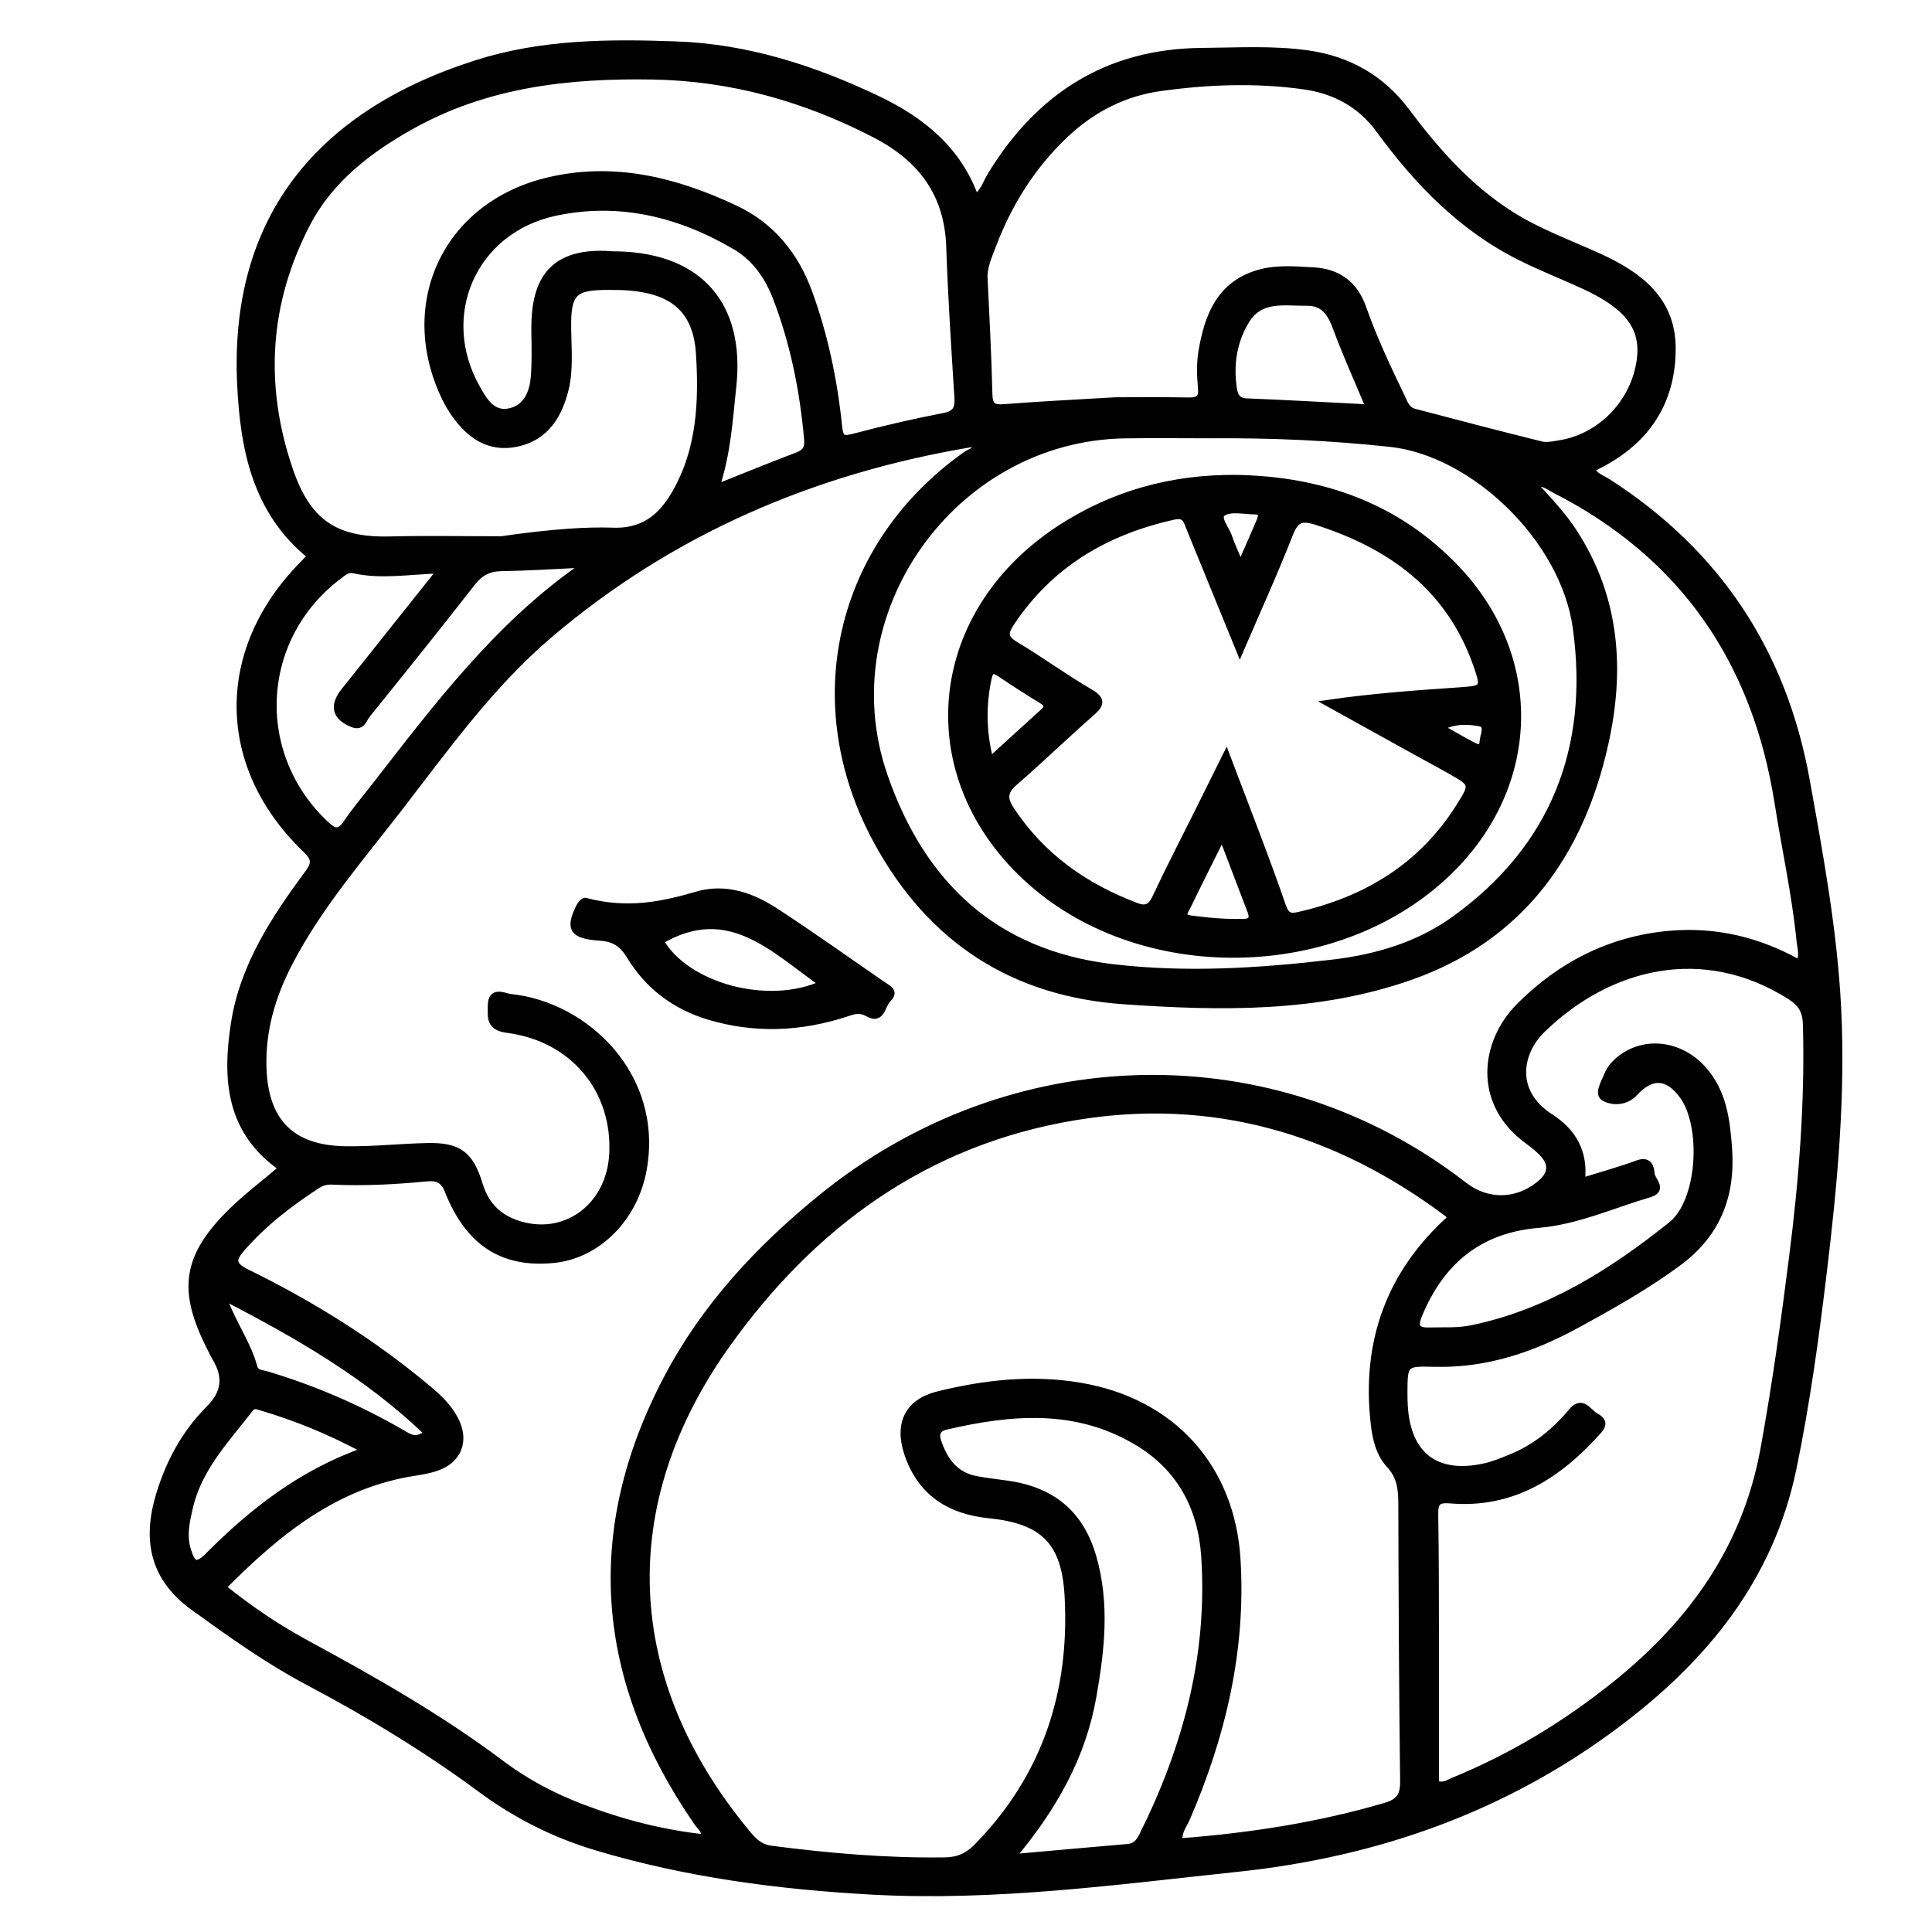 <?xml version="1.0" encoding="utf-8"?>
<!-- Generator: Adobe Illustrator 23.0.0, SVG Export Plug-In . SVG Version: 6.00 Build 0)  -->
<svg version="1.0" xmlns="http://www.w3.org/2000/svg" xmlns:xlink="http://www.w3.org/1999/xlink" x="0px" y="0px"
	 viewBox="0 0 3000 3000" style="enable-background:new 0 0 3000 3000;" xml:space="preserve">
<style type="text/css">
	.st0{stroke:#000000;stroke-width:10;stroke-miterlimit:10;}
</style>
<g id="Layer_1">
</g>
<g id="Layer_2">
	<g>
		<path class="st0" d="M437.9,1813.9c-83.1-57.6-87.5-139.4-74.3-224.9c13.8-88.8,62.1-162.1,114.3-232.7
			c11-14.9,11.8-22.8-2.9-36.9c-135-129.2-136.7-309.1-5.5-442.5c4.2-4.3,8.3-8.7,12.8-13.4C396,793.9,377.8,695.2,373.2,595.5
			c-11.5-248.9,115-417,366.5-497.1C841.1,66,945.4,65.5,1050.2,69.3c110.5,4,213.3,37.3,312.1,84.3
			c68.7,32.7,125.4,78.2,152.5,153.6c12.8-9.5,16.6-23.8,23.8-35.6c75-122.7,181.7-191,327.9-192.2c54.8-0.4,109.5-3.9,164.2,3.8
			c63.8,9,115.1,38.6,153.4,89.7c45.9,61.3,95.9,118,161.3,159.7c43.1,27.5,90.9,44.6,137,65.6c62.1,28.3,114.5,66.6,114.6,142.6
			c0.2,82.2-39.2,142.9-112.6,180.8c-4.4,2.3-8.8,4.5-13.4,6.9c6.1,11.3,17.5,14.6,26.7,20.5c169.7,109.4,271.5,263.6,307.4,462.3
			c21.2,117.8,43,235.3,48.9,355.3c6.7,136.5-5.9,271.6-22.1,406.8c-12.3,102.7-26.3,205.1-47.3,306.5
			c-35.4,170.9-137.4,295.4-272.8,397.1c-174.9,131.5-373.5,201.6-589.7,224.5c-188.7,20-377.3,45.9-567.6,35.5
			c-145-7.9-288.9-26.8-428.7-68.7c-64.6-19.3-124.6-49.5-178.7-89.5c-85.1-62.9-175-117.4-268.4-166.8
			c-62.8-33.2-120.6-74.6-178.2-116.2c-63.2-45.7-74.4-104.8-53.2-174.8c15.2-50.3,39.8-95.9,77-133.1c25.2-25.1,27.7-50,10.3-79.1
			c-3.1-5.2-5.7-10.7-8.4-16.2c-45.7-89.7-37.9-142,34.3-212.6C384.4,1856.9,411.2,1836.6,437.9,1813.9z M346.1,2464.8
			c41.8,33.7,84.7,62.7,130.1,87.2c104.4,56.6,207.5,115.1,302.7,186.7c38.3,28.8,80.6,51,125.4,68c61.3,23.3,124.3,39.8,190.5,46.8
			c-0.4-12-7.7-16.8-12.2-23.3c-152.2-220.2-172.7-450-47.7-688.8c58.3-111.4,142.2-201.8,239.3-280.9
			c295.2-240.8,703.9-249.2,999.5-19.9c34.9,27.1,79.6,27.1,114.8-0.2c22.1-17.1,23.3-33.9,3.2-53c-5.9-5.6-12.3-10.7-18.8-15.4
			c-81.3-58.9-69.7-153.1-13.9-209.4c63.9-64.3,141.9-104.2,233.8-112.3c71.7-6.3,138.8,10.1,201.7,45.5c5-13.7,1.2-24.5,0.1-35.4
			c-7.2-71.7-22.8-142.1-34-213.3c-34.7-220.6-147.3-385.3-347.9-487.2c-8.6-4.3-16.4-12.3-30.7-8.2c22.8,24.9,45,48.1,62.5,75.3
			c66,102.2,73.5,213.5,47.9,328.1c-38.2,171.5-131.4,301.3-301.5,361.4c-144.3,51-295.5,48.4-445.8,37.9
			c-172.2-12-300-95.1-383.2-247.4c-117.2-214.6-61-460.5,138.6-601.4c5.8-4.1,15.3-5.4,16.1-15.8c-3.4-0.2-6.5-0.8-9.4-0.3
			c-244.1,41-464.6,135.2-653.9,296.2c-91,77.4-160.4,174.8-233,268.8c-60.1,77.8-125,152.3-170.8,240.4
			c-26.7,51.3-42.6,105-40.7,163.4c2.8,83.2,43.6,125.2,127.2,126.6c42.5,0.7,85.1-4.1,127.7-5c48.7-1,66.7,12.5,81.1,60
			c10.1,33.3,32.1,53.1,64.8,62.1c71.9,19.8,137.2-30.9,141.4-109.9c5.3-99.4-60.7-180-163-193.2c-28.8-3.7-25.6-19.5-25.6-36.9
			c0-26.7,20.7-14.5,31.3-13.4c115.1,12.1,231.1,120.9,205.7,266.2c-13.2,76-70.7,134.4-139.6,141.3c-79.2,8-132.5-26.3-164.6-107.8
			c-6.7-17-17.3-20.3-33-18.8c-48.6,4.7-97.2,7.2-146,5c-8.3-0.4-15.7,1.1-23,5.8c-42.6,27.8-82.8,58.4-116.6,97
			c-15.2,17.4-17.9,26.4,7.2,38.7c100.5,49.3,195,108.3,281,180.3c16.4,13.7,31.9,28.5,41.9,47.8c17.3,33.1,5.3,63.6-29.7,75.2
			c-10.5,3.5-21.6,5.6-32.6,7.2C521.1,2305.4,430.9,2379,346.1,2464.8z M2253,1891.1c-1.8-2.2-3.3-5-5.6-6.7
			c-172.2-129.1-364.7-185.4-578.2-149.9c-230.8,38.3-407,166.3-540.5,353.6c-176.5,247.6-164.7,519.4,28,754.2
			c10.8,13.2,20.7,26.1,40.7,28.7c89.7,11.7,179.5,19.4,270.1,18.1c21.2-0.3,35.8-7.4,50.3-22.2
			c105.7-108.5,148.5-239.6,140.3-388.7c-4.6-84-37.9-117.1-121.9-125.6c-62.1-6.3-107.3-35-127.4-96.4c-15.1-46,1.5-79.4,48-90.8
			c72.4-17.8,145.6-26,220.2-13.4c142.7,24,235.6,125.6,244.3,269.8c8.5,140.9-23.1,273.9-78.7,402.4c-4.6,10.6-13.3,20.2-11.2,35.4
			c108.9-8.3,215.7-24.6,320.2-55.4c21.6-6.4,27.8-16.7,27.5-38.5c-1.8-143.2-2.4-286.3-2.8-429.5c-0.1-22.8-1.5-42.9-18.6-61.3
			c-16.2-17.3-21.7-41.2-24.3-64.6C2119.1,2083.9,2157.3,1976.9,2253,1891.1z M2229.4,2769.8c12.8,4.5,19.6-1.5,26.7-4.4
			c91.7-37.4,175.6-88.4,252.6-150.3c118.2-95.1,201.8-211.2,229.9-364.8c18-98.9,31.8-198.1,44.4-297.7
			c15.3-120,24.8-240.2,21.6-361.3c-0.5-20.8-7.4-33-24.5-43.9c-135.6-86.1-282.7-49-386.1,52.3c-34.2,33.5-48.3,95.3,13.9,135.1
			c34.6,22.2,53.7,54.5,48.1,99.4c31.1-9.7,59.5-17.5,87-27.6c17.7-6.5,20.6,6.3,21.3,16.1c0.8,10.2,20.6,24.6-3.4,31.7
			c-57.2,16.8-112.1,42.2-172.5,47.3c-91.3,7.7-150.7,57.1-185,140.1c-6.8,16.3-4.7,25.1,15.1,24.5c22.3-0.7,44.6,1.1,66.8-3.5
			c118.5-24.5,217.8-87.2,310-161c45.8-36.7,52.1-153.1,17.3-200.6c-22.8-31.2-48.1-32.8-74.1-4.3c-13.8,15.1-34,15-47,8.2
			c-11.7-6.2-0.4-23.8,4.2-35.5c4.5-11.4,13-20.4,23.1-27.7c38.5-27.8,91.7-20,126,18.6c31,34.8,36.4,77.4,39.7,121.7
			c5.6,74.6-17.9,134.5-79.3,179.4c-50.1,36.7-103.9,67-158.3,96.6c-67.8,36.8-139.4,61-217.8,59.2c-48.4-1.1-48.5-1.3-48.6,46.9
			c0,6.1,0.2,12.2,0.5,18.3c4.4,77.4,49.3,111.5,125,94.5c13.7-3.1,27-8.6,40.1-14c37.5-15.2,68.1-40.1,93.8-70.9
			c17-20.5,25.8-0.1,37.1,6.3c9.3,5.3,16.1,10.9,5.5,22.9c-61.4,69-133.2,116.2-230.2,108.1c-20-1.7-24.3,3.4-24,22
			c1.1,68,1,136.1,1.1,204.1C2229.5,2627.4,2229.4,2699.3,2229.4,2769.8z M778.4,837.7c83.5-12.1,135.7-14.5,170.4-13.4
			c9.7,0.3,30.5,1.3,52.5-9.8c19.8-10,34.6-27,47.4-49.4c38.6-67.4,41.6-141.9,37-215.6c-4.2-68.1-40.4-97.8-108.9-103.4
			c-10.1-0.8-20.3-0.8-30.4-0.9c-55.9-0.3-65.2,8.8-64.5,65.5c0.4,31.5,3.6,63.2-4,94.1c-10.1,40.6-30.6,74-74.6,83.7
			c-43.4,9.5-74.2-12.2-98-46.3c-5.2-7.5-9.9-15.4-13.9-23.6c-70.7-145.7,0.6-299.4,158-337.7c102.7-25,199.4-0.8,292.2,42.9
			c56.9,26.8,93.8,72.5,115.2,131.6c24.3,67.2,38.7,136.6,45.9,207.4c1.9,19.1,7.1,19.8,23.9,15.4c46-12.2,92.5-22.9,139.3-32
			c18.6-3.6,22.1-12.1,21.1-29c-4.9-78-10.1-156.1-12.7-234.2c-2.8-83.2-45-137.7-116.7-174.6c-108.2-55.7-221.9-87.8-344.1-89.9
			c-130.5-2.2-257.1,11.8-373.8,76.8c-67,37.3-127.1,83.6-162.6,151.6c-64,122.7-72.2,251.7-27,383.3C477.7,810.8,520.5,840,605,838
			C662.8,836.6,720.6,837.7,778.4,837.7z M1731.9,621.9c26.5,0,70.1-0.6,113.7,0.3c16.2,0.3,21.1-4.5,19.5-20.9
			c-1.7-18.1-2.2-36.8,0.7-54.6c9.3-56.6,28.9-107,91.7-123.6c26.7-7,54.4-4.5,81.8-3c38.7,2.2,64.3,21.2,77.2,57.9
			c16.6,46.9,37.6,92,59.3,136.7c4.8,9.9,7.9,21.6,20.4,24.9c65.5,17.2,131,34.5,196.7,50.7c9.4,2.3,20.3-0.2,30.2-1.9
			c63.7-10.6,115-64.7,123.5-130c6.5-49.4-18.4-82.8-86.1-114.1c-33.1-15.3-67.2-28.6-99.8-44.9c-91.3-45.6-159.9-116.7-219.3-197.9
			c-29-39.7-69-61.2-117.8-67.9c-74.1-10.2-148.1-7.4-221.5,2.8c-56.3,7.8-105.8,32.9-147.8,72.6c-52,49.2-88.4,107.8-113.4,174.3
			c-6.1,16.1-13.3,31.6-12.4,49.6c3,59.8,6,119.6,7.5,179.5c0.5,18,6.5,21.6,23.6,20.2C1611.3,628.4,1663,626,1731.9,621.9z
			 M1880.2,675.6c-44.6,0-89.3-0.6-133.9,0.1c-267.2,4.5-460.1,276.6-373.1,528.7c58.1,168.2,170.6,275.5,352.8,297.5
			c114.5,13.8,228.9,6.6,342.9-6.8c68.2-8,133.8-27.3,190-67.9c154.8-111.7,213.8-267,188.4-451.9
			c-19.2-139.7-160-272.2-287.7-286.3C2066.8,679,1973.6,674.8,1880.2,675.6z M1571.7,2884.2c65.1-5.8,122.4-11,179.8-15.9
			c11.7-1,17.3-8.1,22.2-17.8c68.3-136.7,106.8-280.4,96.5-434.2c-5.1-76-38.2-138-106-177.9c-94.6-55.7-194.4-46.8-295.3-23.4
			c-12.1,2.8-16.6,10.4-12.5,22.7c9.9,29.5,26.1,52.9,58.9,59.2c15.9,3.1,32.1,4.9,48.2,7.1c68.8,9.6,114.1,44.7,134,113.9
			c20.9,72.8,12.6,144.8-0.1,216.7C1681.2,2726.7,1637.2,2806,1571.7,2884.2z M1112.1,757.2c45.7-18.2,85.9-34.7,126.6-50.1
			c13-4.9,16.1-12.7,14.9-25.6c-6.8-75.1-21.3-148.4-48.4-218.9c-12.7-33-32.7-61.9-63.2-79.8c-86.8-50.9-180.3-74-280.2-52.6
			c-127.2,27.4-185.1,160.2-120.8,273c10.9,19.2,23.9,41.8,50.8,35.7c25.9-5.9,35.4-29,37.4-53.5c1.8-22.2,1.3-44.6,0.9-66.9
			c-1.3-68.5,14.4-131.3,119.5-123.4c4,0.3,8.1,0.2,12.2,0.3c125.5,3.9,190.2,79.1,176.5,204.9
			C1132.8,651.5,1130,703.1,1112.1,757.2z M684,885.3c-50.6,1.8-93.1,9.4-135.4-0.2c-9.1-2.1-15.1,3.9-21.6,8.8
			c-127.5,95.3-137.4,276.3-21.6,385.5c13.2,12.4,21.2,15.5,32.7-1.5c14.2-21,30.7-40.3,46.2-60.3c94-121,186.6-243.4,313.5-333.4
			c0.7-0.5-0.3-3.4-0.7-7.3c-39.4,1.8-78.9,4.4-118.3,5c-20,0.3-33.3,7.4-45.7,23.3C679.5,974,624.9,1042,570.1,1109.8
			c-5.3,6.5-7.7,20.4-22.4,14.6c-26.9-10.7-31.6-27.9-13.6-51c4.4-5.6,8.9-11.1,13.3-16.6C591.4,1001.4,635.4,946.2,684,885.3z
			 M567,2252.1c-55.2-29.8-107.5-50.9-161.9-67c-5.8-1.7-11.4-4.3-16.3,2.1c-37,47.9-80.2,92.2-94.3,153.9c-5,21.6-10,43.3-2.9,66
			c6.4,20.4,12.3,28.2,31.4,8.9C392,2346.7,468,2286.9,567,2252.1z M2125.9,633c-17.9-42.9-35.9-82.4-50.9-123
			c-8.4-22.9-18.8-40.5-45.7-40.2c-33.8,0.5-71.6-8.4-93.8,27.5c-19.7,31.9-25.4,67.9-20,105.2c1.7,11.4,5,20.5,20.3,21.1
			C1998.6,626.1,2061.3,629.7,2125.9,633z M663.8,2225.2c-92-88.5-199.2-150.7-317.5-211.7c15.9,43.1,38.9,73.4,48.4,109.5
			c2.5,9.6,12.3,9.1,19.9,11.4c73.9,22.2,144.3,52.6,211,91.5C636.2,2232.1,646.5,2239.2,663.8,2225.2z"/>
		<path class="st0" d="M909.5,1399.2c63.3,16.9,117.5,6.4,171.7-9.6c45.5-13.4,86.7,1.6,124,26c56,36.6,110.4,75.4,165.5,113.4
			c7.9,5.5,20.7,10.5,8.2,22.4c-9.4,9-9.4,34.9-31.4,22.2c-13.1-7.5-22.9-3.3-34.1,0.3c-70.3,22.9-141.2,25.9-212.3,4.7
			c-52.6-15.7-94.6-47.1-123-93.9c-11.9-19.6-24.4-27.6-47.4-29.1c-41.3-2.7-47.2-13.6-32.7-44.5
			C902,1402.4,906.9,1398.3,909.5,1399.2z M1276.9,1527.6c-76.5-53.6-145.7-128.6-251.3-66.4
			C1065.5,1531.4,1192.9,1566.3,1276.9,1527.6z"/>
		<path class="st0" d="M1919.5,742.4c132.3,2.3,249.3,42.9,342,140.3c128.8,135.3,126.8,328.6-3.2,462.6
			c-167.2,172.4-477.8,183.7-657.9,23.9c-180.7-160.3-159.9-414.3,45.2-548.5C1728.7,766.5,1820.3,741.6,1919.5,742.4z
			 M1925.3,1011.4c-28.4-69.5-53.4-130.3-78.1-191.1c-4.6-11.3-6.3-22.4-24.6-18.3c-105.4,23.3-192.1,74.3-252.7,165.7
			c-9.6,14.4-10.7,23,6.6,33.3c39.2,23.3,76,50.5,115.4,73.4c21.8,12.7,17,20.3,1.7,33.7c-39.6,34.8-77.5,71.6-117.4,106.1
			c-16.4,14.1-18.2,25-6.2,43.2c47.8,72.3,114.3,119.3,194.4,149.5c15.8,6,23.2,1.1,30.1-13.7c20.2-43.1,42.1-85.5,63.4-128.1
			c14.6-29.4,29.3-58.9,46.3-93.2c31.1,82.3,60.9,157.7,87.4,234.3c5.8,16.8,12,17.8,25.4,14.8c105.3-24,191.4-76.5,249.6-169.6
			c21.3-34,20.7-34.5-15.1-54.8c-15-8.5-30.2-16.6-45.3-24.9c-48.1-26.6-96.1-53.3-144.2-79.9c69.3-10.1,136.6-14.9,204-19.5
			c37.9-2.6,39.3-3.4,27-38.8c-41.9-120.9-133-186.7-250.4-223.8c-22.3-7-31.2-2.4-39.8,19.5
			C1979.9,887.9,1953.6,945.6,1925.3,1011.4z M1537.5,1180.5c29.8-27.1,55.6-50.9,81.7-74.4c7.9-7.1,8.5-12.2-1.3-18.3
			c-21.5-13.2-42.9-26.7-63.7-40.9c-11.5-7.9-16.6-7.6-19.7,7.6C1526.3,1094.7,1525.9,1134.5,1537.5,1180.5z M1897.8,1299
			c-20.5,41.2-37.4,74.6-53.7,108.3c-3.4,7.1-12.3,17,5.3,19.3c27.2,3.6,54.4,6.1,81.8,5.2c14.1-0.4,14.4-7.5,10.4-17.9
			C1927.8,1377.7,1913.9,1341.3,1897.8,1299z M1926.2,877.5c12-27.4,21.3-48.1,30.1-69c3-7.1,3.9-14.7-7.3-14.7
			c-17-0.1-37.9-5.3-50,2.6c-10.9,7.2,5.2,24.5,9.3,37.4C1912.3,846,1918.1,857.8,1926.2,877.5z M2237.2,1129.6
			c18.2,10.3,32.9,18.9,47.9,26.8c6.9,3.6,16.6,9.2,17.4-5c0.6-9.8,9.6-26-4.9-28.6C2279.5,1119.6,2259,1118.2,2237.2,1129.6z"/>
	</g>
</g>
</svg>
